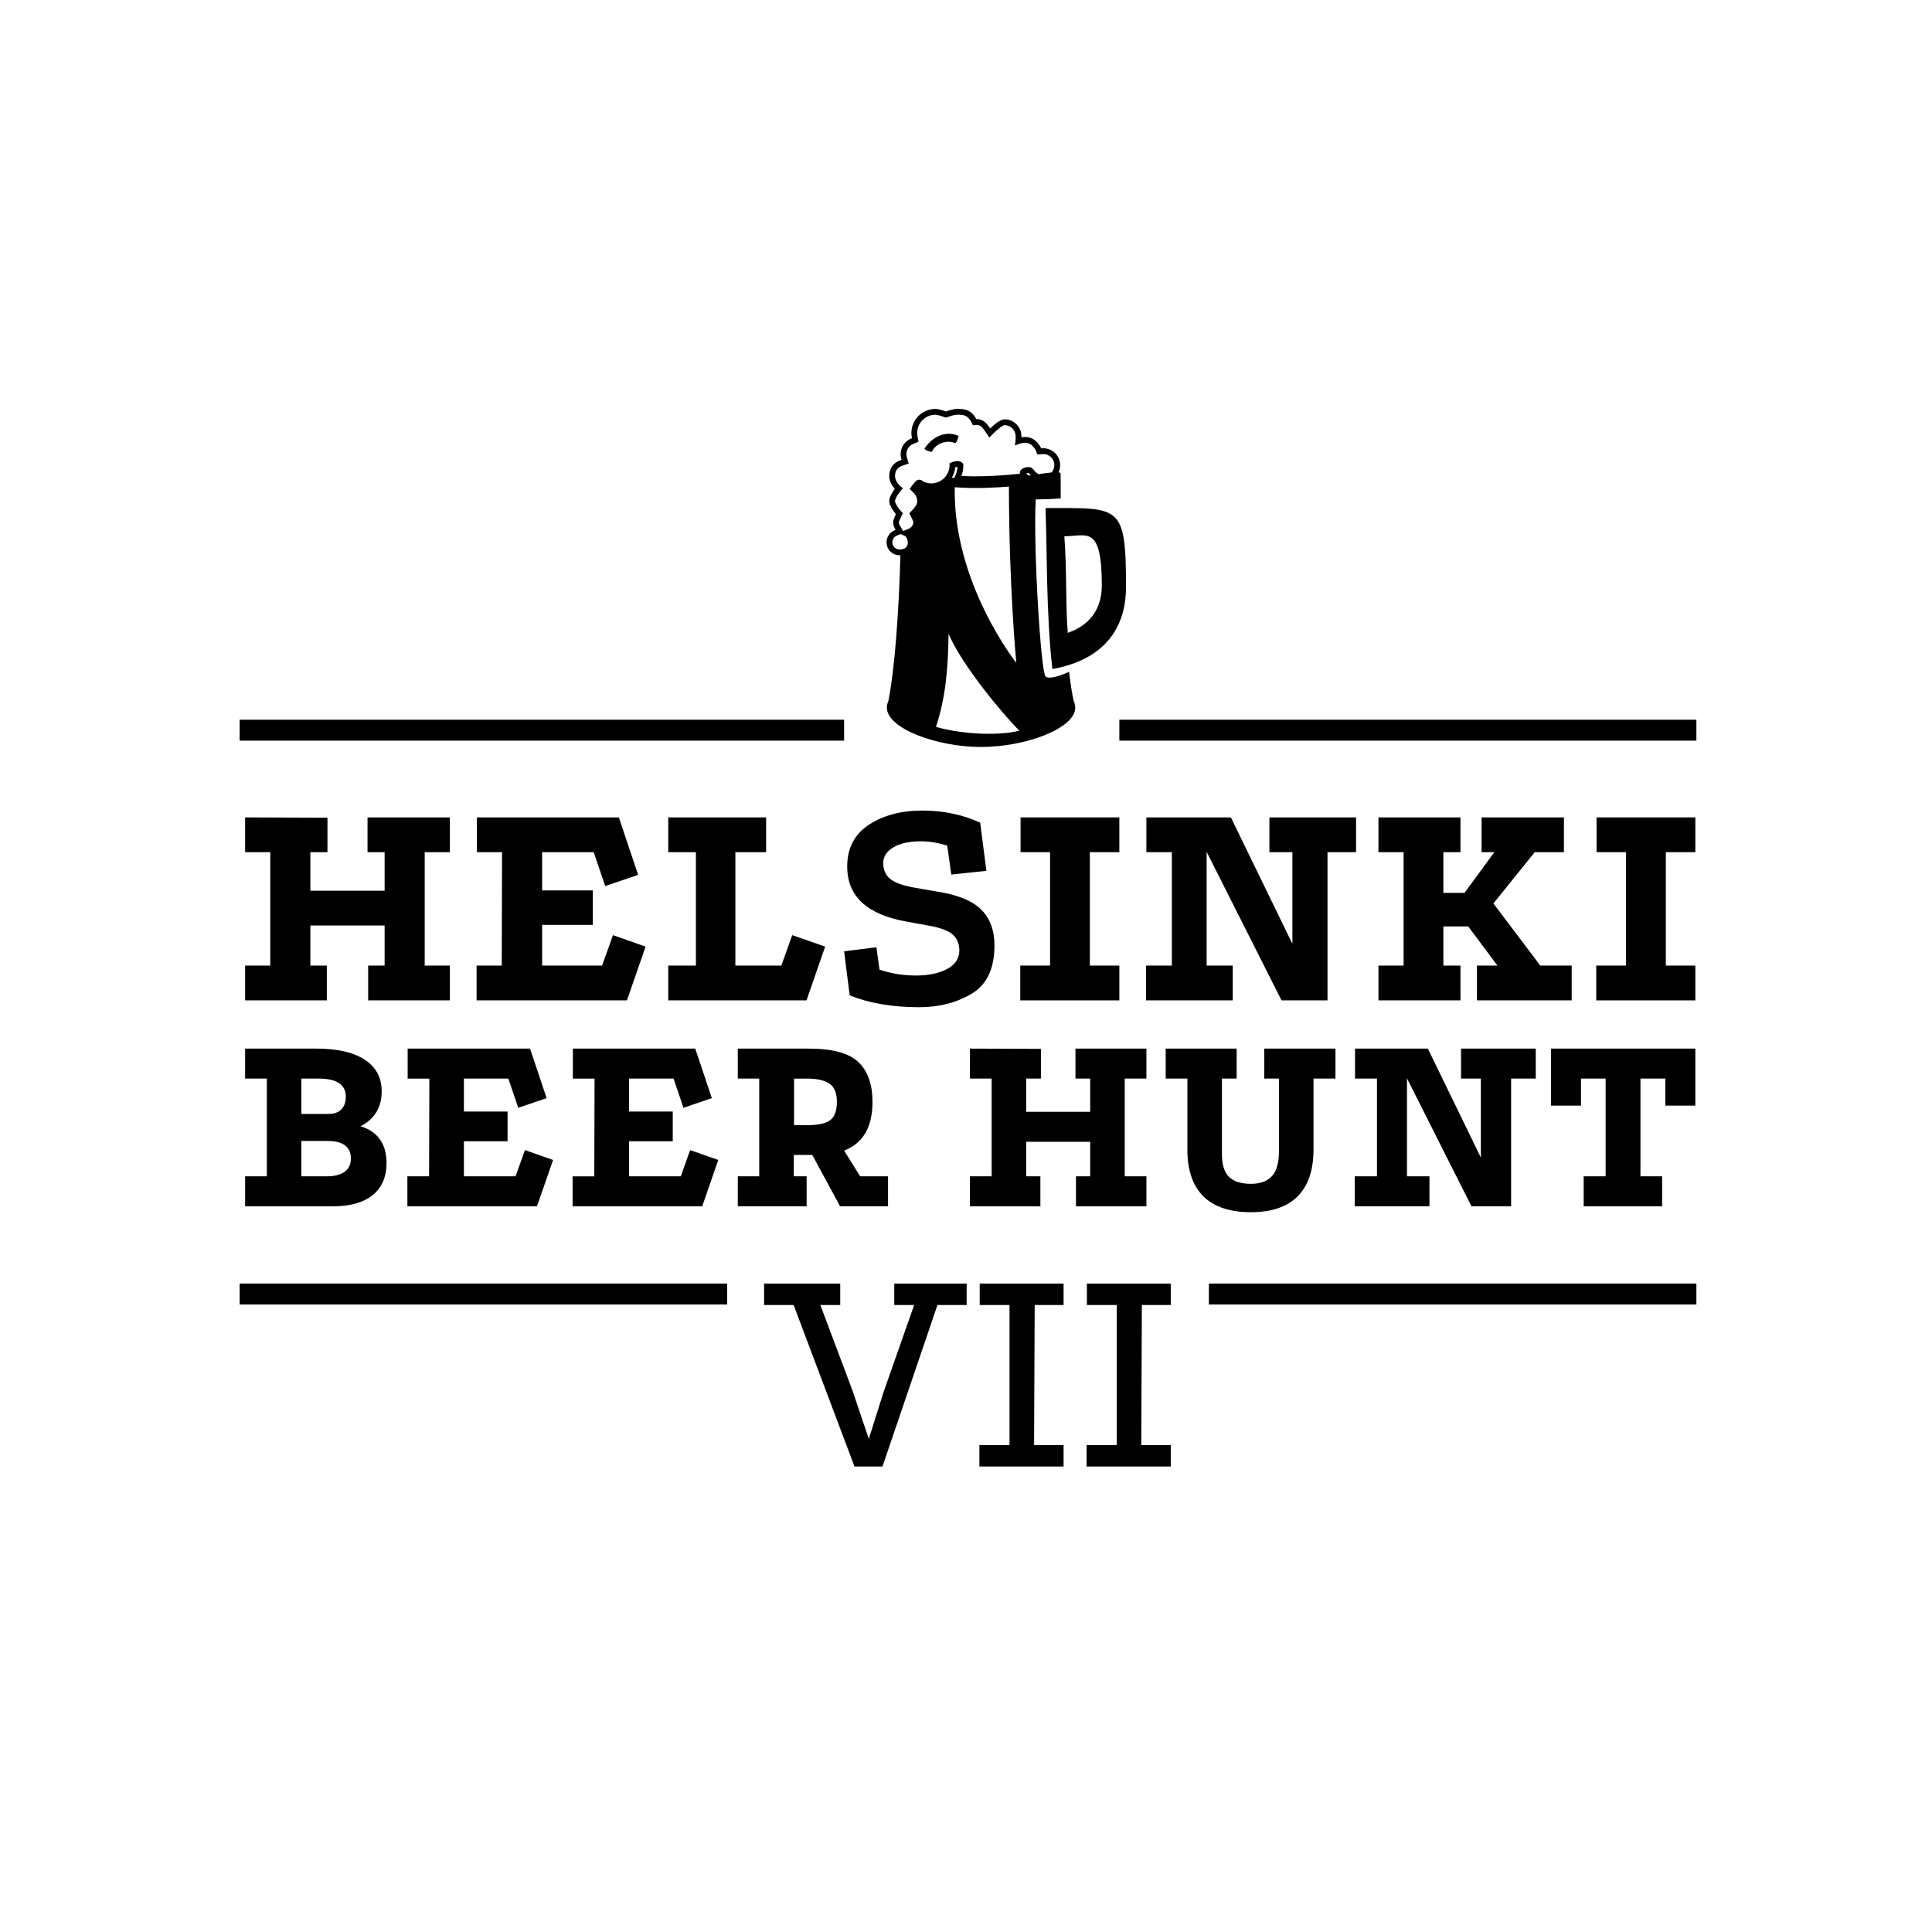 <?xml version="1.0" encoding="utf-8"?>
<!-- Generator: Adobe Illustrator 16.0.0, SVG Export Plug-In . SVG Version: 6.00 Build 0)  -->
<!DOCTYPE svg PUBLIC "-//W3C//DTD SVG 1.1//EN" "http://www.w3.org/Graphics/SVG/1.1/DTD/svg11.dtd">
<svg version="1.1" id="Layer_1" xmlns="http://www.w3.org/2000/svg" xmlns:xlink="http://www.w3.org/1999/xlink" x="0px" y="0px"
	 width="1000px" height="1000px" viewBox="0 0 1000 1000" enable-background="new 0 0 1000 1000" xml:space="preserve">
<g>
	<g>
		<path d="M126.875,423.081l42.615,0.161v17.849h-8.844v19.94h38.431v-19.94h-8.844v-18.01h42.615v18.01h-13.025v58.693h13.025
			v18.011h-42.292v-18.011h8.522V479.04h-38.431v20.744h8.522v18.011h-42.292v-18.011h13.025v-58.693h-13.025V423.081z"/>
		<path d="M246.837,423.081h73.487l9.968,29.749l-17.043,5.788l-5.949-17.527h-26.695v19.779h26.21v17.849h-26.21v21.065h31.036
			l5.627-15.759l16.887,5.948l-9.648,27.821h-77.831v-18.011h13.025l0.163-58.693h-13.025V423.081z"/>
		<path d="M345.89,423.081h50.655v18.01h-15.92v58.693h23.8l5.627-15.759l17.046,5.948l-9.648,27.821h-71.56v-18.011h14.312v-58.693
			H345.89V423.081z"/>
		<path d="M439.798,515.223l-2.895-22.834l16.724-2.09l1.608,11.576c6,2.039,12.272,3.057,18.815,3.057
			c6.537,0,11.923-1.126,16.161-3.379c4.232-2.25,6.35-5.465,6.35-9.646c0-3.325-1.124-6.032-3.377-8.123
			c-2.25-2.091-6.54-3.671-12.862-4.745l-11.419-2.09c-20.261-3.642-30.391-13.131-30.391-28.461
			c0-9.434,3.724-16.616,11.176-21.549c7.449-4.93,16.697-7.396,27.74-7.396c10.826,0,20.797,2.091,29.909,6.271l3.218,24.925
			l-18.173,1.929l-2.09-14.956c-4.717-1.499-9.272-2.25-13.667-2.25c-6.006,0-10.75,1.045-14.233,3.136
			c-3.485,2.091-5.226,4.798-5.226,8.12c0,3.538,1.232,6.3,3.699,8.282c2.464,1.985,6.859,3.512,13.188,4.583l11.094,1.929
			c10.504,1.608,18.062,4.69,22.673,9.246c4.609,4.558,6.913,10.749,6.913,18.573c0,11.901-3.886,20.209-11.657,24.926
			c-7.774,4.715-16.911,7.073-27.418,7.073C462.041,521.331,450.091,519.295,439.798,515.223z"/>
		<path d="M528.238,423.081h51.135v18.01H564.1v58.693h15.273v18.011h-51.294v-18.011h15.435v-58.693h-15.275V423.081z"/>
		<path d="M593.364,423.081h43.738l31.84,65.446v-47.436h-11.901v-18.01h44.865v18.01h-14.791v76.704h-23.803L624.56,440.93v58.854
			h13.51v18.011h-44.864v-18.011h13.344v-58.693h-13.185V423.081z"/>
		<path d="M713.479,423.081h42.455v18.01h-8.844v21.065h10.935l15.435-21.065h-6.591v-18.01h42.612v18.01h-15.116l-21.387,26.532
			l24.284,32.161h16.242v18.011h-49.046v-18.011h10.609l-15.115-20.261h-12.862v20.261h8.844v18.011h-42.455v-18.011h13.025v-58.693
			h-13.025V423.081z"/>
		<path d="M826.367,423.081h51.137v18.01h-15.277v58.693h15.277v18.011h-51.299v-18.011h15.436v-58.693h-15.273V423.081z"/>
	</g>
	<g>
		<path d="M126.877,608.862h11.226v-50.584h-11.226v-15.524h36.728c10.994,0,19.404,1.92,25.225,5.751
			c5.822,3.838,8.731,9.311,8.731,16.424c0,4.159-0.948,7.761-2.841,10.811c-1.896,3.049-4.598,5.453-8.108,7.208
			c4.342,1.295,7.668,3.531,9.979,6.721c2.309,3.188,3.465,7.276,3.465,12.268c0,7.205-2.379,12.749-7.137,16.632
			c-4.761,3.878-11.666,5.819-20.721,5.819h-45.32V608.862z M169.98,576.573c2.956,0,5.198-0.786,6.721-2.356
			c1.526-1.57,2.287-3.791,2.287-6.656c0-3.049-1.178-5.355-3.534-6.927c-2.356-1.57-5.799-2.355-10.326-2.355h-9.147v18.295H169.98
			z M169.01,608.862c4.064,0,7.183-0.782,9.355-2.356c2.169-1.567,3.258-3.877,3.258-6.927c0-2.957-1.02-5.199-3.049-6.724
			c-2.035-1.524-4.945-2.288-8.733-2.288h-13.859v18.295H169.01z"/>
		<path d="M211.004,542.754h63.337l8.594,25.641l-14.692,4.988l-5.127-15.104h-23.006v17.046h22.589v15.384h-22.589v18.154h26.748
			l4.851-13.58l14.554,5.126l-8.316,23.979h-67.081v-15.524h11.226l0.139-50.584h-11.226V542.754z"/>
		<path d="M296.515,542.754h63.339l8.592,25.641l-14.69,4.988l-5.127-15.104H325.62v17.046h22.591v15.384H325.62v18.154h26.749
			l4.851-13.58l14.553,5.126l-8.315,23.979h-67.081v-15.524h11.226l0.14-50.584h-11.228V542.754z"/>
		<path d="M459.642,608.862v15.524h-24.809l-14.414-26.611h-9.563v11.087h6.652v15.524h-35.619v-15.524h11.087v-50.584h-11.087
			v-15.524h36.589c12.379,0,20.997,2.334,25.849,7c4.85,4.665,7.276,11.524,7.276,20.58c0,13.027-4.898,21.436-14.692,25.227
			l8.316,13.302H459.642z M417.647,582.393c5.821,0,9.862-0.878,12.127-2.635c2.263-1.755,3.395-4.896,3.395-9.424
			c0-4.525-1.271-7.669-3.812-9.424c-2.541-1.755-6.443-2.632-11.71-2.632h-6.652v24.114H417.647z"/>
		<path d="M502.049,542.754l36.727,0.138v15.387h-7.623v17.185h33.129v-17.185h-7.623v-15.524h36.725v15.524h-11.227v50.584h11.227
			v15.524h-36.451v-15.524h7.35v-17.878h-33.129v17.878h7.35v15.524h-36.453v-15.524h11.226v-50.584h-11.226V542.754z"/>
		<path d="M671.691,619.19c-5.449,5.494-13.534,8.245-24.253,8.245c-10.81,0-18.987-2.727-24.533-8.175
			c-5.541-5.454-8.313-13.537-8.313-24.258v-36.725h-11.227v-15.524h36.725v15.524h-7.62v39.081c0,5.453,1.224,9.38,3.672,11.781
			c2.448,2.405,6.212,3.604,11.297,3.604c4.896,0,8.541-1.338,10.946-4.021c2.404-2.679,3.602-6.93,3.602-12.75v-37.696h-7.621
			v-15.524h36.866v15.524h-11.362v36.725C679.869,605.632,677.14,613.693,671.691,619.19z"/>
		<path d="M701.354,542.754h37.694l27.442,56.408v-40.884h-10.252v-15.524h38.663v15.524h-12.749v66.108h-20.515l-33.399-66.249
			v50.725h11.644v15.524h-38.669v-15.524h11.503v-50.584h-11.362V542.754z"/>
		<path d="M802.798,542.754h74.706v29.519h-15.527v-13.994h-12.884v50.584h11.222v15.524h-40.608v-15.524h11.368v-50.584h-12.749
			v13.994h-15.527V542.754z"/>
	</g>
	<g>
		<path d="M395.498,664.363h39.398v11.095h-10.292l16.563,44.061l8.521,25.246l7.558-23.96l15.92-45.347h-10.292v-11.095h37.468
			v11.095h-15.116l-28.463,83.618h-14.473l-31.518-83.618h-15.277V664.363z"/>
		<path d="M507.096,664.363h43.416v11.095h-14.956l-0.319,72.521h15.275v11.097h-43.579v-11.097h15.598v-72.521h-15.435V664.363z"/>
		<path d="M562.57,664.363h43.416v11.095h-14.953l-0.322,72.521h15.275v11.097H562.41v-11.097h15.598v-72.521H562.57V664.363z"/>
	</g>
	<g>
		<path d="M541.158,262.975c0.883,23.441,0.29,54.455,3.55,83.322c27.789-5.038,38.104-22.144,38.104-42.348
			C582.812,260.802,579.824,262.975,541.158,262.975z M552.691,327.549c-1.197-13.682-0.452-32.867-1.787-49.968
			c11.53,0,19.394-6.323,19.394,25.556C570.298,317.251,561.825,324.442,552.691,327.549z"/>
		<path d="M553.352,347.708c-0.005,0-9.824,4.736-12.193,2.368s-6.377-65.369-5.083-91.582c6.933,0,12.96-0.542,12.96-0.542
			s-0.064-7.431-0.064-12.714c0-0.426-0.371-0.674-1.067-0.788c0.528-1.125,0.826-2.38,0.826-3.702c0-4.819-3.918-8.737-8.733-8.737
			c-0.048,0-0.167,0-1.074,0.066c-0.93-1.996-3.391-5.905-8.428-5.905c-0.576,0-1.172,0.055-1.784,0.165
			c-0.008-0.328-0.024-0.571-0.032-0.684c-0.063-4.758-3.97-8.62-8.736-8.62c-2.183,0-5.47,2.826-7.441,4.735l-0.671-0.965
			c-1.344-1.941-3.174-3.938-6.48-3.893c-2.718-4.839-6.003-5.252-9.684-5.252h-0.616c-1.477,0-4.202,0.887-5.432,1.313
			c-1.229-0.427-3.952-1.313-5.43-1.313c-6.869,0-12.456,5.588-12.456,12.457c0,0.738,0.07,1.472,0.211,2.238l0.084,0.455
			l-0.424,0.173c-3.313,1.343-5.452,4.518-5.452,8.09c0,0.807,0.118,1.624,0.351,2.43l0.15,0.52l-0.511,0.176
			c-3.84,1.333-5.871,4.185-5.871,8.246c0,2.946,1.711,5.306,2.892,6.585c-1.151,1.526-2.892,4.188-2.892,6.324
			c0,2.325,2.218,5.308,3.457,6.792c-0.676,1.354-1.447,3.107-1.447,4.052c0,1.223,0.338,2.425,0.976,3.473l0.341,0.563
			l-0.608,0.257c-2.497,1.055-4.111,3.488-4.111,6.198c0,3.71,3.017,6.728,6.724,6.728h0.003c0.149,0,0.294-0.009,0.44-0.015
			c-1.331,46.099-4.66,67.601-6.201,75.336c-0.528,1.156-0.804,2.338-0.804,3.55c0,10.78,25.794,20.351,48.75,20.351
			c22.952,0,48.748-9.571,48.748-20.351c0-1.284-0.31-2.535-0.896-3.747C555.047,359.661,554.219,354.931,553.352,347.708z
			 M463.269,259.355c0-1.312,1.787-3.995,3.054-5.482l0.998-1.172l-1.195-0.97c-0.03-0.023-2.857-2.345-2.857-5.286
			c0-2.78,1.225-4.5,3.854-5.413l3.198-1.106l-0.941-3.255c-0.154-0.535-0.233-1.071-0.233-1.598c0-2.344,1.407-4.429,3.583-5.312
			l2.68-1.093l-0.519-2.854c-0.108-0.59-0.162-1.146-0.162-1.698c0-5.215,4.242-9.458,9.457-9.458c0.903,0,3.417,0.769,4.917,1.313
			l0.512,0.187l0.513-0.187c1.499-0.544,4.015-1.313,4.92-1.313h0.616c2.939,0,5.259,0,7.469,4.483l0.478,0.969l1.071-0.147
			c0.26-0.035,0.512-0.054,0.75-0.054c1.771,0,2.819,0.996,3.932,2.604l2.751,3.96l1.268-1.336c2.535-2.672,5.66-5.104,6.559-5.104
			c3.145,0,5.72,2.558,5.738,5.7l0.006,0.126c0.002,0.011,0.1,1.159-0.047,2.26l-0.324,2.445l2.32-0.838
			c1.019-0.367,1.979-0.554,2.859-0.554c4.393,0,5.955,4.732,6.02,4.928l0.353,1.142l1.194-0.094
			c0.837-0.065,1.801-0.134,1.936-0.139c3.16,0,5.736,2.574,5.736,5.739c0,1.449-0.548,2.769-1.436,3.78
			c-1.831,0.184-4.144,0.52-6.852,0.914c-1.297-0.91-2.467-2.18-2.93-2.804c-0.444-0.589-1.175-0.888-2.177-0.888
			c-1.24,0-3.491,0.534-4.235,1.962c-0.244,0.471-0.304,0.994-0.185,1.494c-6.108,0.671-14.961,1.346-22.955,1.346
			c-0.003,0-0.003,0-0.003,0c-2.751,0-5.192-0.084-7.289-0.245c0.639-1.789,0.962-3.682,0.946-5.571l-0.004-0.49l-0.294-0.394
			c-0.401-0.536-1.197-1.181-2.704-1.181c-1.477,0-3.028,0.62-3.201,0.69l-0.93,0.383v1.004c0,5.213-4.242,9.454-9.458,9.454
			c-1.41,0-2.772-0.309-4.048-0.917c-0.417-0.384-1.251-1.008-2.238-1.008c-0.103,0-0.206,0.008-0.309,0.021
			c-0.463,0.062-1.326,0.179-3.837,3.733l-0.715,1.013l2.249,2.333c1.039,1.078,1.611,2.491,1.611,4.005
			c0,0.914,0,2.169-3.317,5.486l-0.785,0.785l0.52,0.979c0.78,1.466,1.508,3.132,1.572,3.595c-0.011,1.491-0.904,2.827-2.31,3.421
			c-0.008,0.004-0.975,0.436-2.148,0.903l-0.788,0.314l-1.664-2.749c-0.348-0.574-0.536-1.227-0.542-1.89
			c0.065-0.461,0.793-2.128,1.572-3.595l0.497-0.934l-0.714-0.781C465.274,263.436,463.269,260.641,463.269,259.355z
			 M494.147,246.917l-0.256,0.5c-0.421-0.041-0.845-0.084-1.266-0.126c0.995-1.608,1.637-3.457,1.81-5.438
			c0.373-0.099,0.793-0.179,1.161-0.181C495.488,243.497,495.002,245.258,494.147,246.917z M494.17,252.19
			c11.122,0.857,21.899,0.141,28.051-0.328c0,51.589,3.813,91.208,3.813,91.208S493.223,301.891,494.17,252.19z M531.656,245.414
			c-0.157-0.177-0.293-0.336-0.406-0.476c0.319-0.105,0.726-0.188,1.089-0.188c0.011,0,0.016,0,0.026,0
			c0.233,0.286,0.623,0.741,1.135,1.258c-0.385,0.053-0.777,0.107-1.172,0.163L531.656,245.414z M465.599,284.42
			c-2.053,0-3.724-1.672-3.724-3.729c0-1.501,0.896-2.852,2.28-3.437l1.94-0.819l2.157,0.895c0.999,0.416,1.912,2.493,1.55,4.326
			C469.446,283.459,467.993,284.415,465.599,284.42z M484.465,376.227c4.94-15.126,6.27-29.703,6.51-48.162
			c7.1,16.567,27.916,41.301,36.617,50.174C515.306,381.215,496.062,379.643,484.465,376.227z"/>
		<path d="M553.347,347.687c0,0.007,0,0.013,0.005,0.021l0,0L553.347,347.687z"/>
		<path d="M482.287,233.904c2.096-4.588,8.081-6.397,12.127-4.521c1.014-0.539,1.718-3.761,1.718-3.761
			c-6.662-3.042-13.753,0.574-17.607,6.568C479.293,233.56,482.287,233.904,482.287,233.904z"/>
	</g>
	<rect x="124.041" y="664.363" width="252.335" height="10.832"/>
	<rect x="625.713" y="664.363" width="252.336" height="10.832"/>
	<rect x="124.041" y="372.533" width="312.863" height="10.833"/>
	<rect x="579.373" y="372.533" width="298.676" height="10.833"/>
</g>
</svg>
